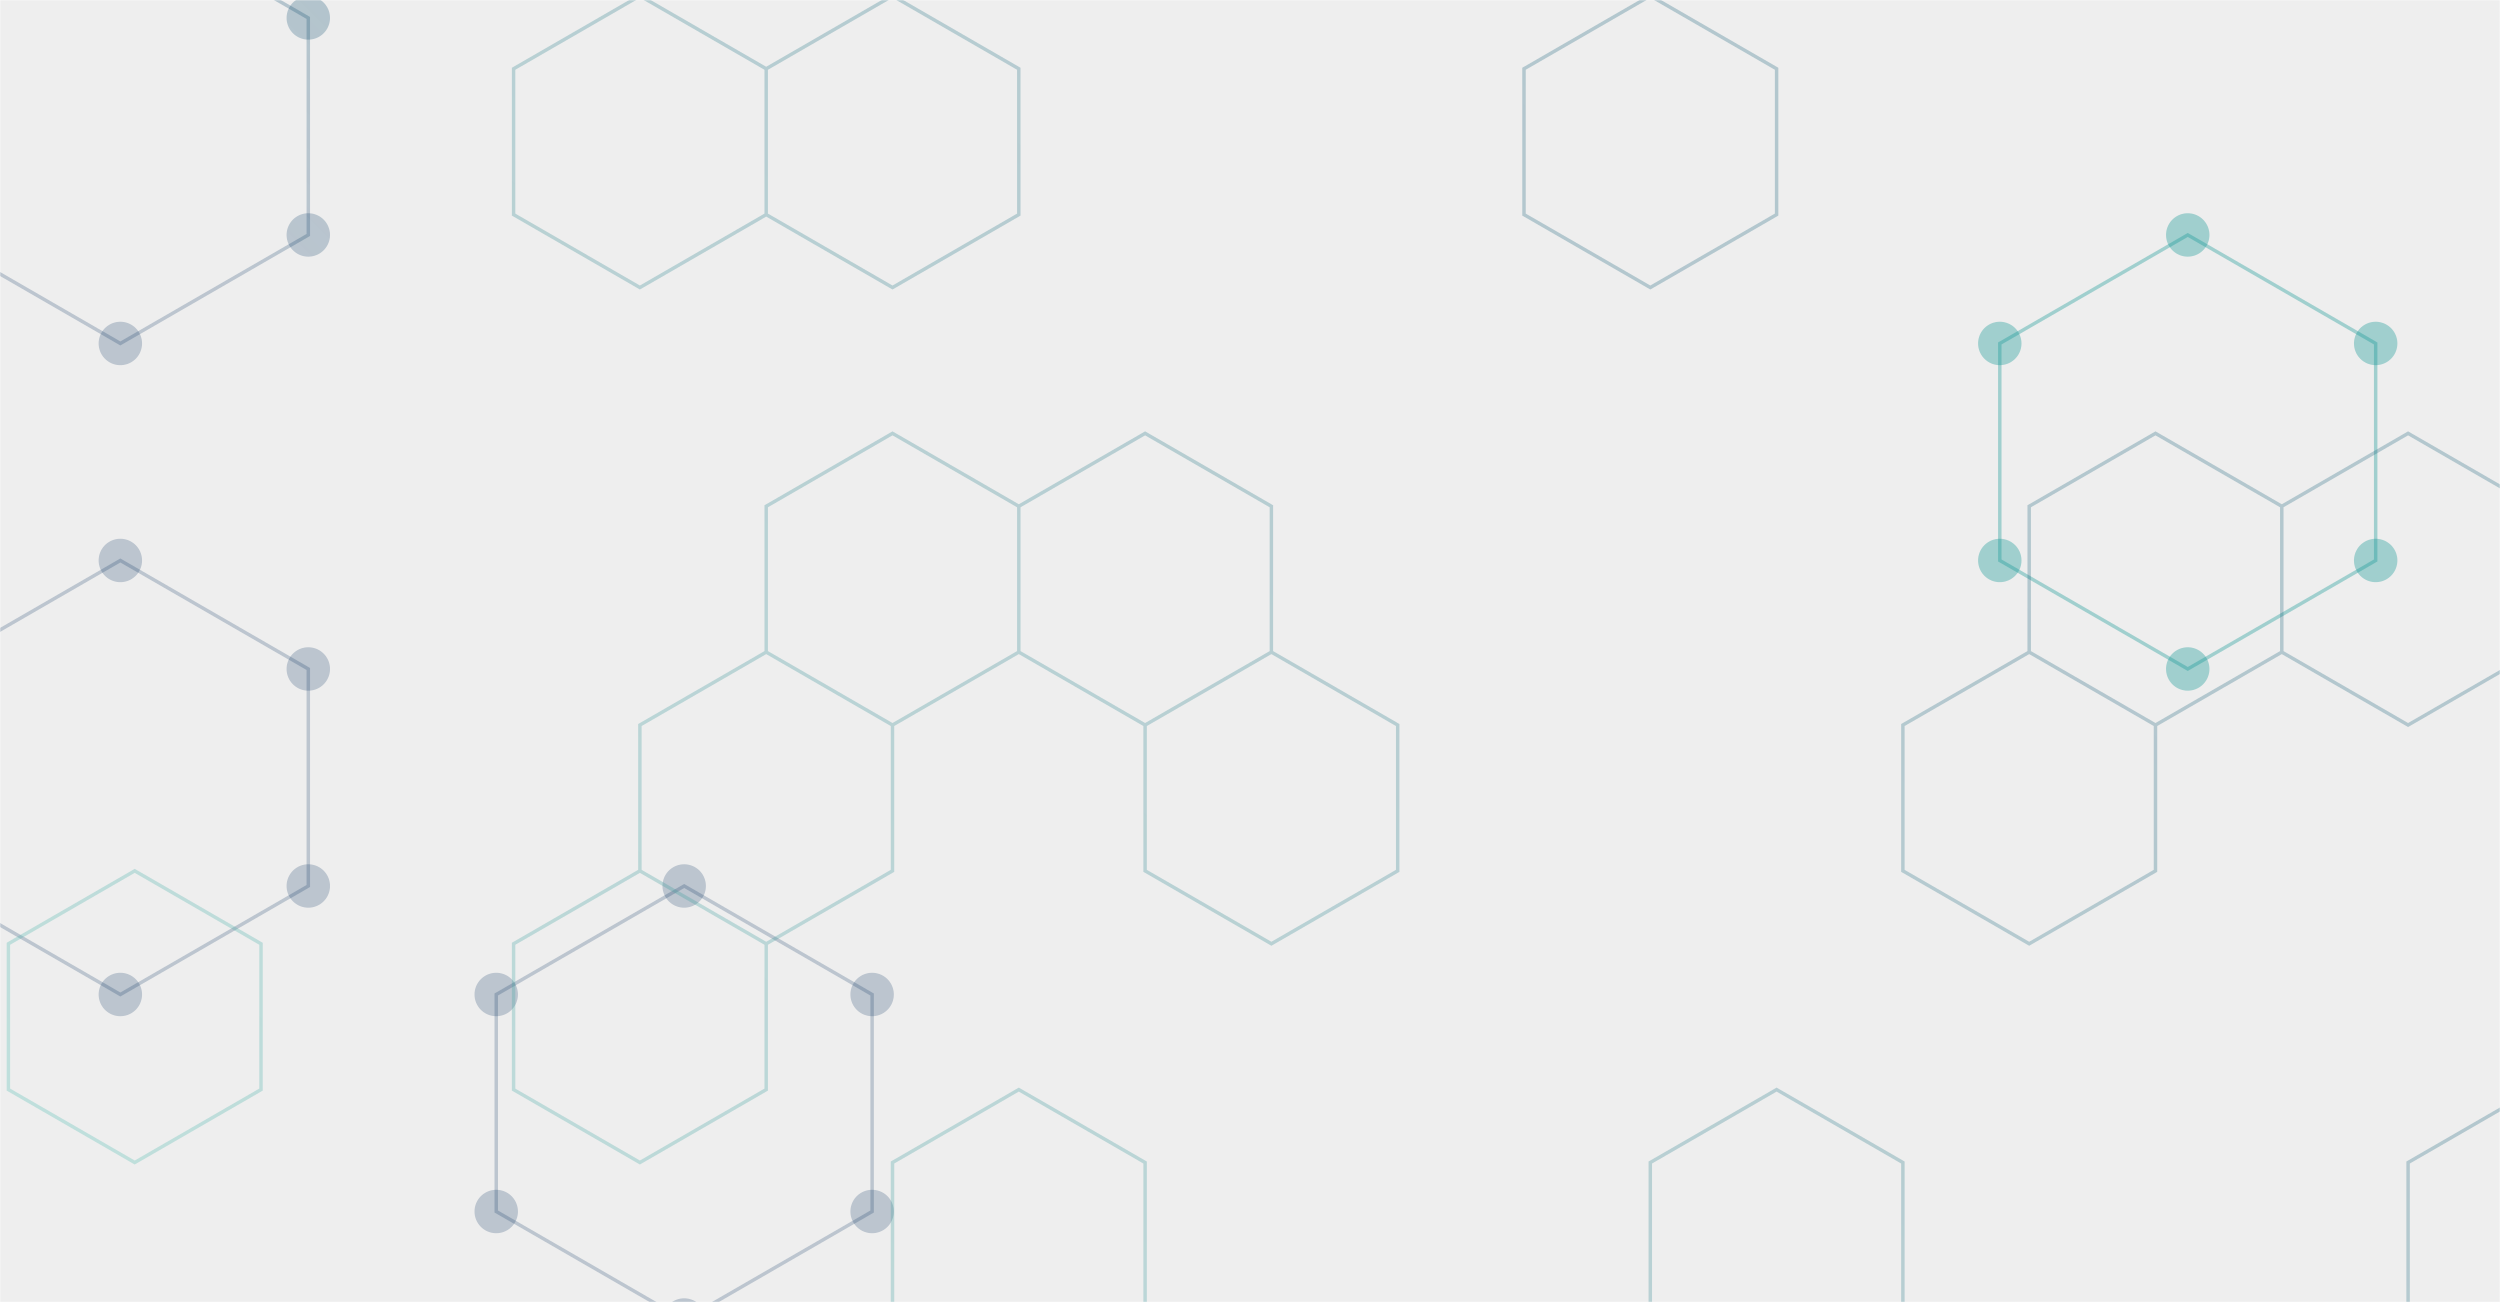 <svg xmlns="http://www.w3.org/2000/svg" version="1.1" xmlns:xlink="http://www.w3.org/1999/xlink" xmlns:svgjs="http://svgjs.com/svgjs" width="1440" height="750" preserveAspectRatio="none" viewBox="0 0 1440 750"><g mask="url(&quot;#SvgjsMask4024&quot;)" fill="none"><rect width="1440" height="750" x="0" y="0" fill="rgba(238, 238, 238, 1)"></rect><path d="M69.32 -52.17L177.58 10.33L177.58 135.33L69.32 197.83L-38.94 135.33L-38.94 10.33zM69.32 322.83L177.58 385.33L177.58 510.33L69.32 572.83L-38.94 510.33L-38.94 385.33zM394.09 510.33L502.34 572.83L502.34 697.83L394.09 760.33L285.83 697.83L285.83 572.83zM1260.14 135.33L1368.39 197.83L1368.39 322.83L1260.14 385.33L1151.88 322.83L1151.88 197.83z" stroke="url(#SvgjsLinearGradient4025)" stroke-width="2"></path><path d="M56.82 -52.17 a12.5 12.5 0 1 0 25 0 a12.5 12.5 0 1 0 -25 0zM165.08 10.33 a12.5 12.5 0 1 0 25 0 a12.5 12.5 0 1 0 -25 0zM165.08 135.33 a12.5 12.5 0 1 0 25 0 a12.5 12.5 0 1 0 -25 0zM56.82 197.83 a12.5 12.5 0 1 0 25 0 a12.5 12.5 0 1 0 -25 0zM-51.44 135.33 a12.5 12.5 0 1 0 25 0 a12.5 12.5 0 1 0 -25 0zM-51.44 10.33 a12.5 12.5 0 1 0 25 0 a12.5 12.5 0 1 0 -25 0zM56.82 322.83 a12.5 12.5 0 1 0 25 0 a12.5 12.5 0 1 0 -25 0zM165.08 385.33 a12.5 12.5 0 1 0 25 0 a12.5 12.5 0 1 0 -25 0zM165.08 510.33 a12.5 12.5 0 1 0 25 0 a12.5 12.5 0 1 0 -25 0zM56.82 572.83 a12.5 12.5 0 1 0 25 0 a12.5 12.5 0 1 0 -25 0zM-51.44 510.33 a12.5 12.5 0 1 0 25 0 a12.5 12.5 0 1 0 -25 0zM-51.44 385.33 a12.5 12.5 0 1 0 25 0 a12.5 12.5 0 1 0 -25 0zM381.59 510.33 a12.5 12.5 0 1 0 25 0 a12.5 12.5 0 1 0 -25 0zM489.84 572.83 a12.5 12.5 0 1 0 25 0 a12.5 12.5 0 1 0 -25 0zM489.84 697.83 a12.5 12.5 0 1 0 25 0 a12.5 12.5 0 1 0 -25 0zM381.59 760.33 a12.5 12.5 0 1 0 25 0 a12.5 12.5 0 1 0 -25 0zM273.33 697.83 a12.5 12.5 0 1 0 25 0 a12.5 12.5 0 1 0 -25 0zM273.33 572.83 a12.5 12.5 0 1 0 25 0 a12.5 12.5 0 1 0 -25 0zM1247.64 135.33 a12.5 12.5 0 1 0 25 0 a12.5 12.5 0 1 0 -25 0zM1355.89 197.83 a12.5 12.5 0 1 0 25 0 a12.5 12.5 0 1 0 -25 0zM1355.89 322.83 a12.5 12.5 0 1 0 25 0 a12.5 12.5 0 1 0 -25 0zM1247.64 385.33 a12.5 12.5 0 1 0 25 0 a12.5 12.5 0 1 0 -25 0zM1139.38 322.83 a12.5 12.5 0 1 0 25 0 a12.5 12.5 0 1 0 -25 0zM1139.38 197.83 a12.5 12.5 0 1 0 25 0 a12.5 12.5 0 1 0 -25 0z" fill="url(#SvgjsLinearGradient4025)"></path><path d="M77.59 501.61L150.34 543.61L150.34 627.61L77.59 669.61L4.84 627.61L4.84 543.61zM368.58 -2.39L441.33 39.61L441.33 123.61L368.58 165.61L295.83 123.61L295.83 39.61zM441.33 375.61L514.08 417.61L514.08 501.61L441.33 543.61L368.58 501.61L368.58 417.61zM368.58 501.61L441.33 543.61L441.33 627.61L368.58 669.61L295.83 627.61L295.83 543.61zM514.08 -2.39L586.83 39.61L586.83 123.61L514.08 165.61L441.33 123.61L441.33 39.61zM514.08 249.61L586.83 291.61L586.83 375.61L514.08 417.61L441.33 375.61L441.33 291.61zM586.83 627.61L659.58 669.61L659.58 753.61L586.83 795.61L514.08 753.61L514.08 669.61zM659.58 249.61L732.32 291.61L732.32 375.61L659.58 417.61L586.83 375.61L586.83 291.61zM732.32 375.61L805.07 417.61L805.07 501.61L732.32 543.61L659.58 501.61L659.58 417.61zM950.57 -2.39L1023.32 39.61L1023.32 123.61L950.57 165.61L877.82 123.61L877.82 39.61zM1023.32 627.61L1096.06 669.61L1096.06 753.61L1023.32 795.61L950.57 753.61L950.57 669.61zM950.57 753.61L1023.32 795.61L1023.32 879.61L950.57 921.61L877.82 879.61L877.82 795.61zM1168.81 375.61L1241.56 417.61L1241.56 501.61L1168.81 543.61L1096.06 501.61L1096.06 417.61zM1241.56 249.61L1314.31 291.61L1314.31 375.61L1241.56 417.61L1168.81 375.61L1168.81 291.61zM1387.06 249.61L1459.81 291.61L1459.81 375.61L1387.06 417.61L1314.31 375.61L1314.31 291.61zM1459.81 627.61L1532.55 669.61L1532.55 753.61L1459.81 795.61L1387.06 753.61L1387.06 669.61z" stroke="url(#SvgjsLinearGradient4026)" stroke-width="2"></path></g><defs><mask id="SvgjsMask4024"><rect width="1440" height="750" fill="#ffffff"></rect></mask><linearGradient x1="172.512" y1="922.5" x2="1267.488" y2="-172.5" gradientUnits="userSpaceOnUse" id="SvgjsLinearGradient4025"><stop stop-color="rgba(0, 43, 91, 0.21)" offset="0.33"></stop><stop stop-color="rgba(21, 152, 149, 0.36)" offset="0.68"></stop></linearGradient><linearGradient x1="172.512" y1="922.5" x2="1267.488" y2="-172.5" gradientUnits="userSpaceOnUse" id="SvgjsLinearGradient4026"><stop stop-color="rgba(87, 197, 182, 0.3)" offset="0"></stop><stop stop-color="rgba(26, 95, 122, 0.28)" offset="0.73"></stop></linearGradient></defs></svg>